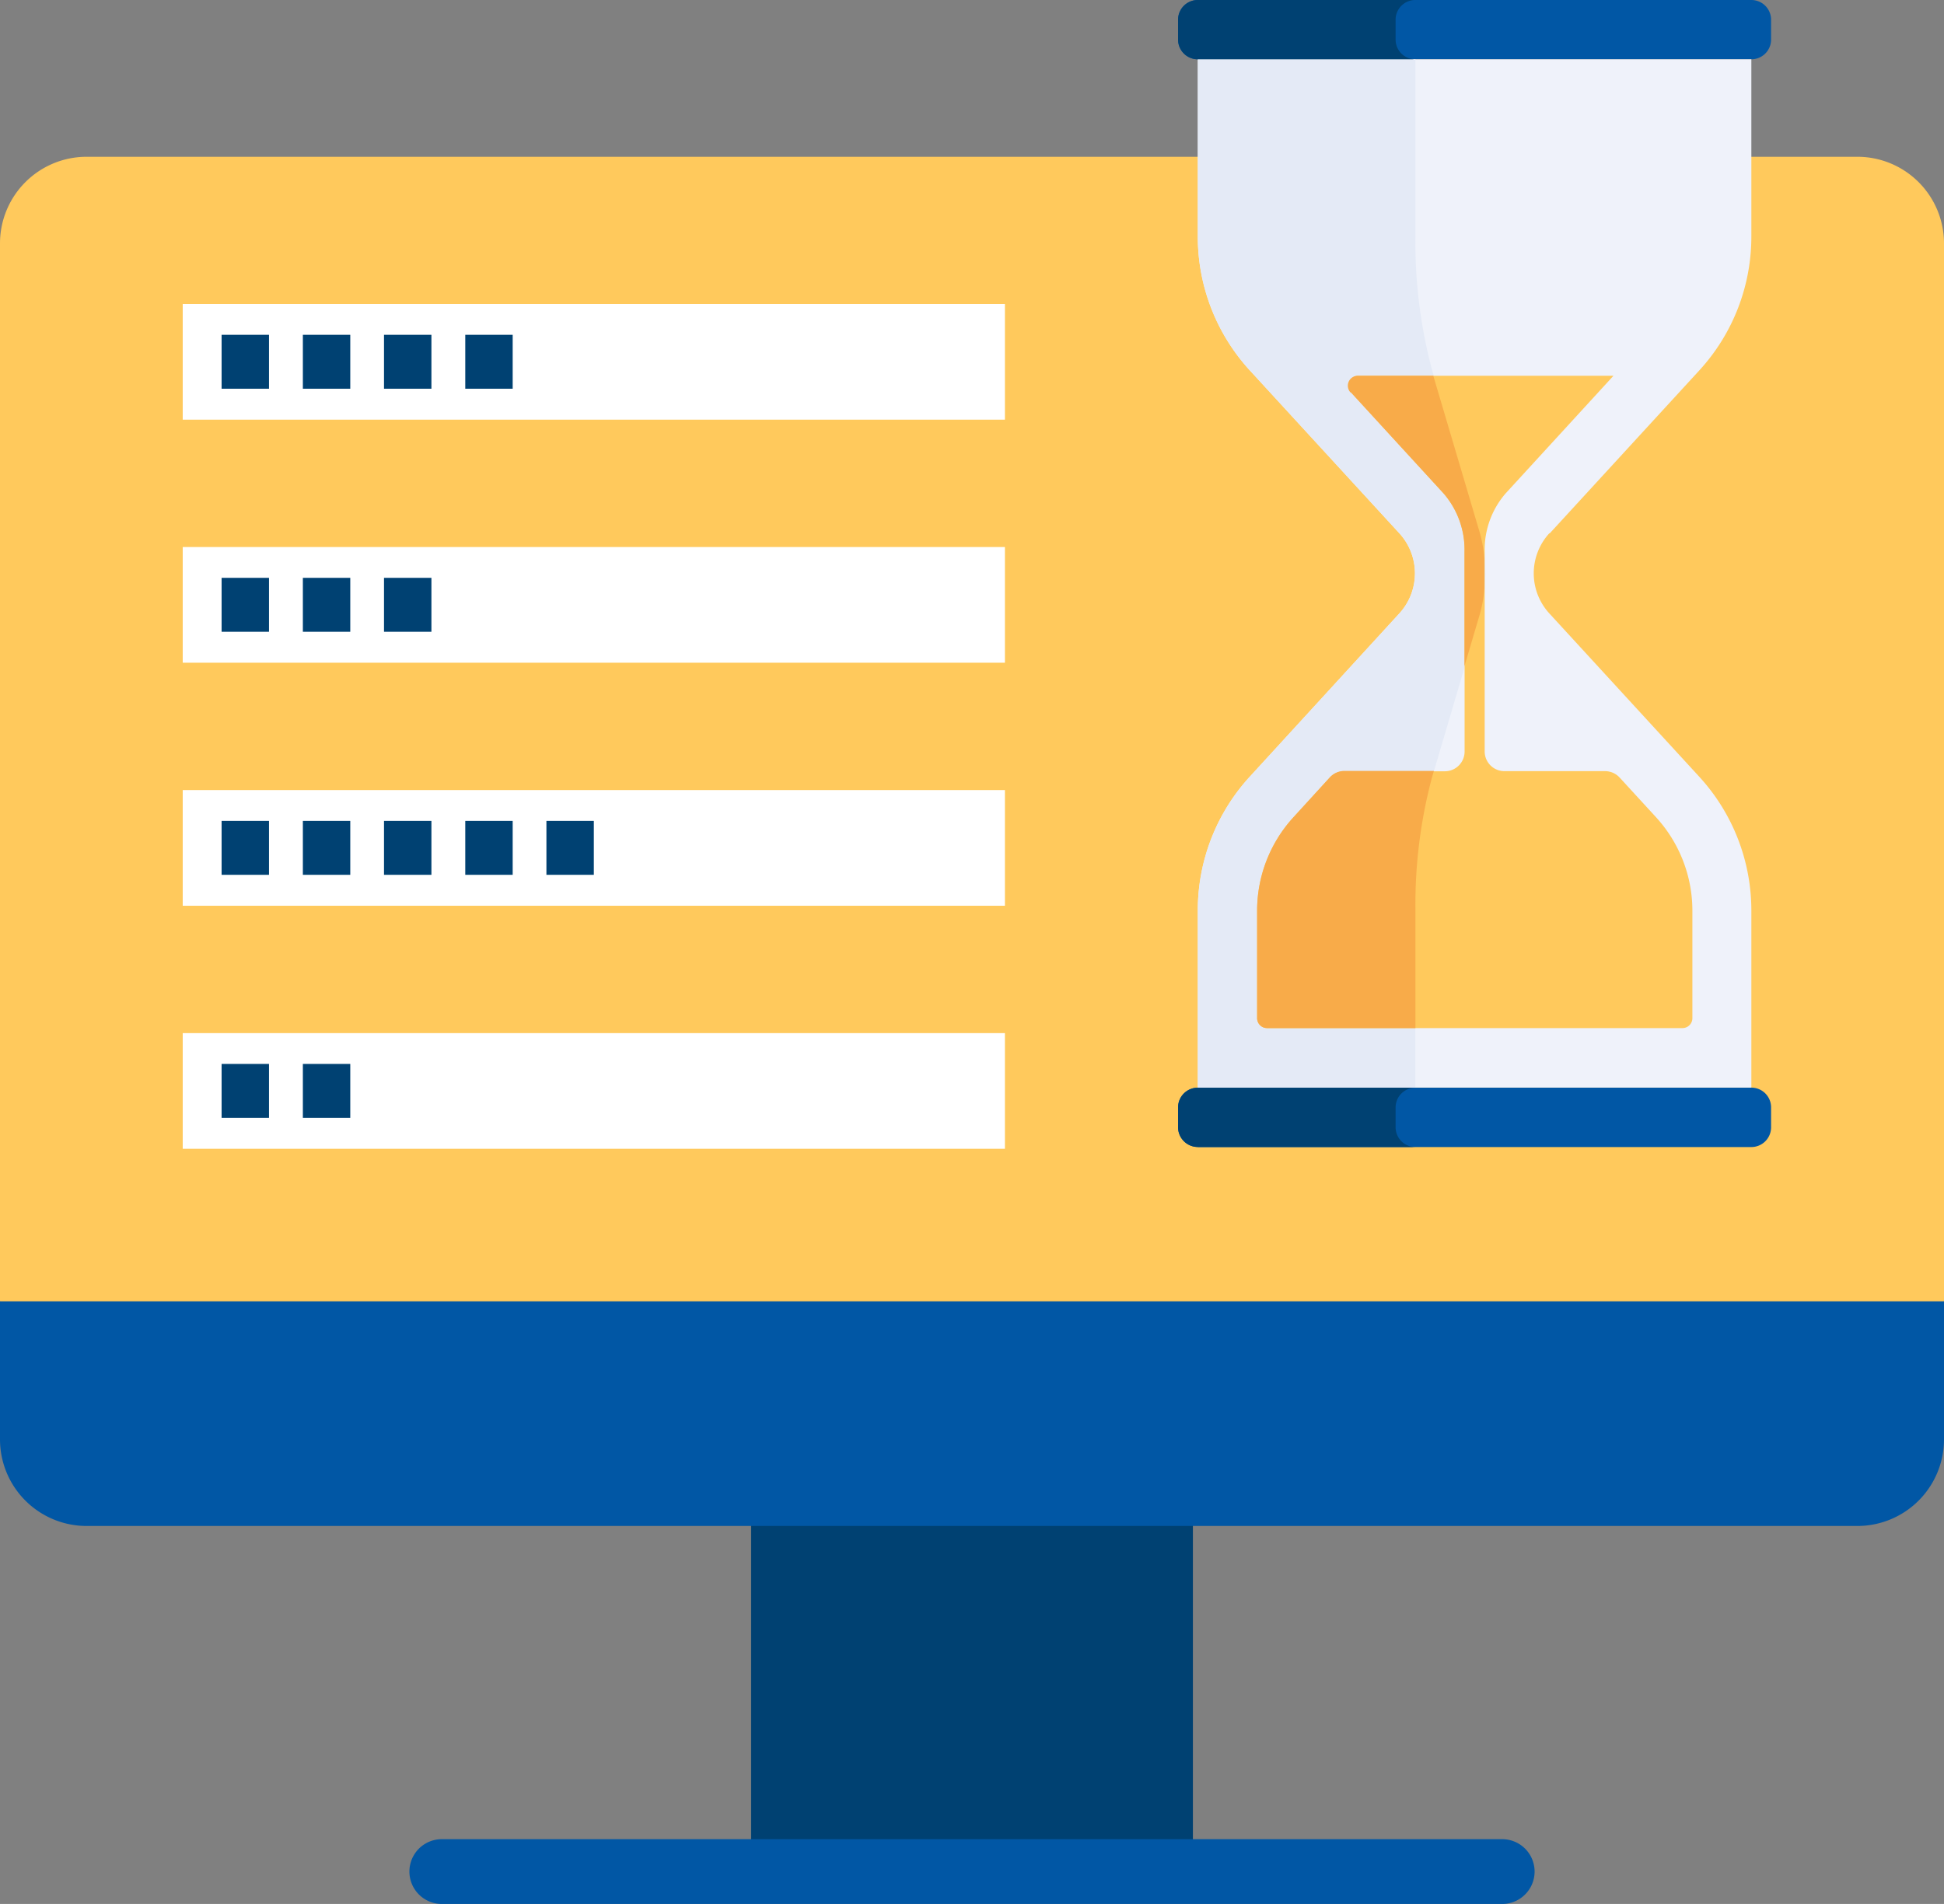 <svg xmlns="http://www.w3.org/2000/svg" viewBox="0 0 166.5 163.1"><rect x="0" y="0" width="166.5" height="163.1" fill="#808080" stroke="none"/><defs><style>.cls-1{fill:#ffc95c;}.cls-2{fill:#004172;}.cls-3{fill:#0157a5;}.cls-4{fill:#eff2fa;}.cls-5{fill:#e4eaf6;}.cls-6{fill:#f8ab49;}.cls-7{fill:#fff;}</style></defs><title>saver</title><g id="Слой_2" data-name="Слой 2"><g id="Layer_1" data-name="Layer 1"><path class="cls-1" d="M166.5,20.83a7.42,7.42,0,0,0-7.4-7.4H7.4A7.42,7.42,0,0,0,0,20.83v90.65l83.39,7.4,83.11-7.4Z"/><rect class="cls-2" x="64.33" y="123.32" width="37.84" height="37"/><path class="cls-3" d="M128.66,163.1H37.84a2.77,2.77,0,0,1,0-5.55h90.82a2.77,2.77,0,0,1,0,5.55"/><path class="cls-3" d="M0,111.48v11.84a7.42,7.42,0,0,0,7.4,7.4H159.1a7.42,7.42,0,0,0,7.4-7.4V111.48Z"/><path class="cls-3" d="M150,0H102.59a1.69,1.69,0,0,0-1.69,1.69V3.39a1.69,1.69,0,0,0,1.69,1.69H150a1.69,1.69,0,0,0,1.69-1.69V1.69A1.69,1.69,0,0,0,150,0"/><path class="cls-3" d="M102.59,98.26H150a1.69,1.69,0,0,0,1.69-1.69V94.87a1.69,1.69,0,0,0-1.69-1.7H102.59a1.69,1.69,0,0,0-1.69,1.7v1.69a1.69,1.69,0,0,0,1.69,1.69"/><path class="cls-4" d="M132.73,45.69l12.85-14A16.94,16.94,0,0,0,150,20.23V5.08H102.59V20.23A16.94,16.94,0,0,0,107,31.68l12.85,14a5.08,5.08,0,0,1,0,6.87L107,66.58A16.94,16.94,0,0,0,102.59,78V93.17H150V78a16.94,16.94,0,0,0-4.45-11.45l-12.85-14a5.08,5.08,0,0,1,0-6.87"/><path class="cls-5" d="M122.66,66.58l4.13-14a14,14,0,0,0,0-6.87l-4.13-14a42.28,42.28,0,0,1-1.43-11.45V5.08H102.59V20.23A17,17,0,0,0,107,31.68l12.85,14a5.08,5.08,0,0,1,0,6.87L107,66.58A16.94,16.94,0,0,0,102.59,78V93.17h18.63V78a42.26,42.26,0,0,1,1.43-11.45"/><path class="cls-2" d="M119.53,3.39V1.69A1.69,1.69,0,0,1,121.23,0H102.59a1.69,1.69,0,0,0-1.69,1.69V3.39a1.69,1.69,0,0,0,1.69,1.69h18.64a1.69,1.69,0,0,1-1.7-1.69"/><path class="cls-2" d="M119.53,96.56V94.87a1.69,1.69,0,0,1,1.7-1.69H102.59a1.69,1.69,0,0,0-1.69,1.69v1.69a1.7,1.7,0,0,0,1.69,1.7h18.64a1.7,1.7,0,0,1-1.7-1.7"/><path class="cls-1" d="M141.83,70l-3.11-3.39a1.69,1.69,0,0,0-1.25-.55h-8.62a1.69,1.69,0,0,1-1.69-1.69V47.26a7.36,7.36,0,0,1,1.8-5l0,0,9.23-10.07H116.33a.85.85,0,0,0-.62,1.42l7.93,8.65,0,0a7.37,7.37,0,0,1,1.8,5V64.38a1.69,1.69,0,0,1-1.69,1.69h-8.62a1.69,1.69,0,0,0-1.25.55L110.79,70a11.86,11.86,0,0,0-3.12,8v9.22a.85.85,0,0,0,.85.85H144.1a.85.85,0,0,0,.85-.85V78a11.86,11.86,0,0,0-3.12-8"/><path class="cls-6" d="M115.7,33.61l7.93,8.65,0,0a7.36,7.36,0,0,1,1.8,5v9.8l1.33-4.5a11,11,0,0,0,.37-2.14V47.84a11,11,0,0,0-.37-2.14l-4-13.51h-6.48a.85.85,0,0,0-.62,1.42"/><path class="cls-6" d="M121.23,78a42.22,42.22,0,0,1,1.43-11.45l.15-.51h-7.66a1.69,1.69,0,0,0-1.25.55L110.79,70a11.86,11.86,0,0,0-3.12,8v9.22a.85.85,0,0,0,.85.85h12.71Z"/><rect class="cls-7" x="15.65" y="26.04" width="70.42" height="9.91"/><rect class="cls-2" x="18.98" y="28.68" width="4.06" height="4.62"/><rect class="cls-2" x="25.94" y="28.68" width="4.06" height="4.62"/><rect class="cls-2" x="32.89" y="28.68" width="4.06" height="4.62"/><rect class="cls-2" x="39.85" y="28.68" width="4.06" height="4.62"/><rect class="cls-7" x="15.65" y="46.86" width="70.42" height="9.91"/><rect class="cls-7" x="15.65" y="67.68" width="70.42" height="9.91"/><rect class="cls-7" x="15.65" y="88.5" width="70.42" height="9.91"/><rect class="cls-2" x="18.98" y="49.5" width="4.06" height="4.62"/><rect class="cls-2" x="25.94" y="49.5" width="4.06" height="4.62"/><rect class="cls-2" x="32.89" y="49.5" width="4.06" height="4.62"/><rect class="cls-2" x="18.98" y="70.32" width="4.06" height="4.62"/><rect class="cls-2" x="25.94" y="70.32" width="4.06" height="4.62"/><rect class="cls-2" x="32.89" y="70.32" width="4.06" height="4.62"/><rect class="cls-2" x="39.85" y="70.32" width="4.06" height="4.62"/><rect class="cls-2" x="46.8" y="70.32" width="4.06" height="4.62"/><rect class="cls-2" x="18.98" y="91.14" width="4.06" height="4.62"/><rect class="cls-2" x="25.94" y="91.14" width="4.06" height="4.62"/></g></g></svg>